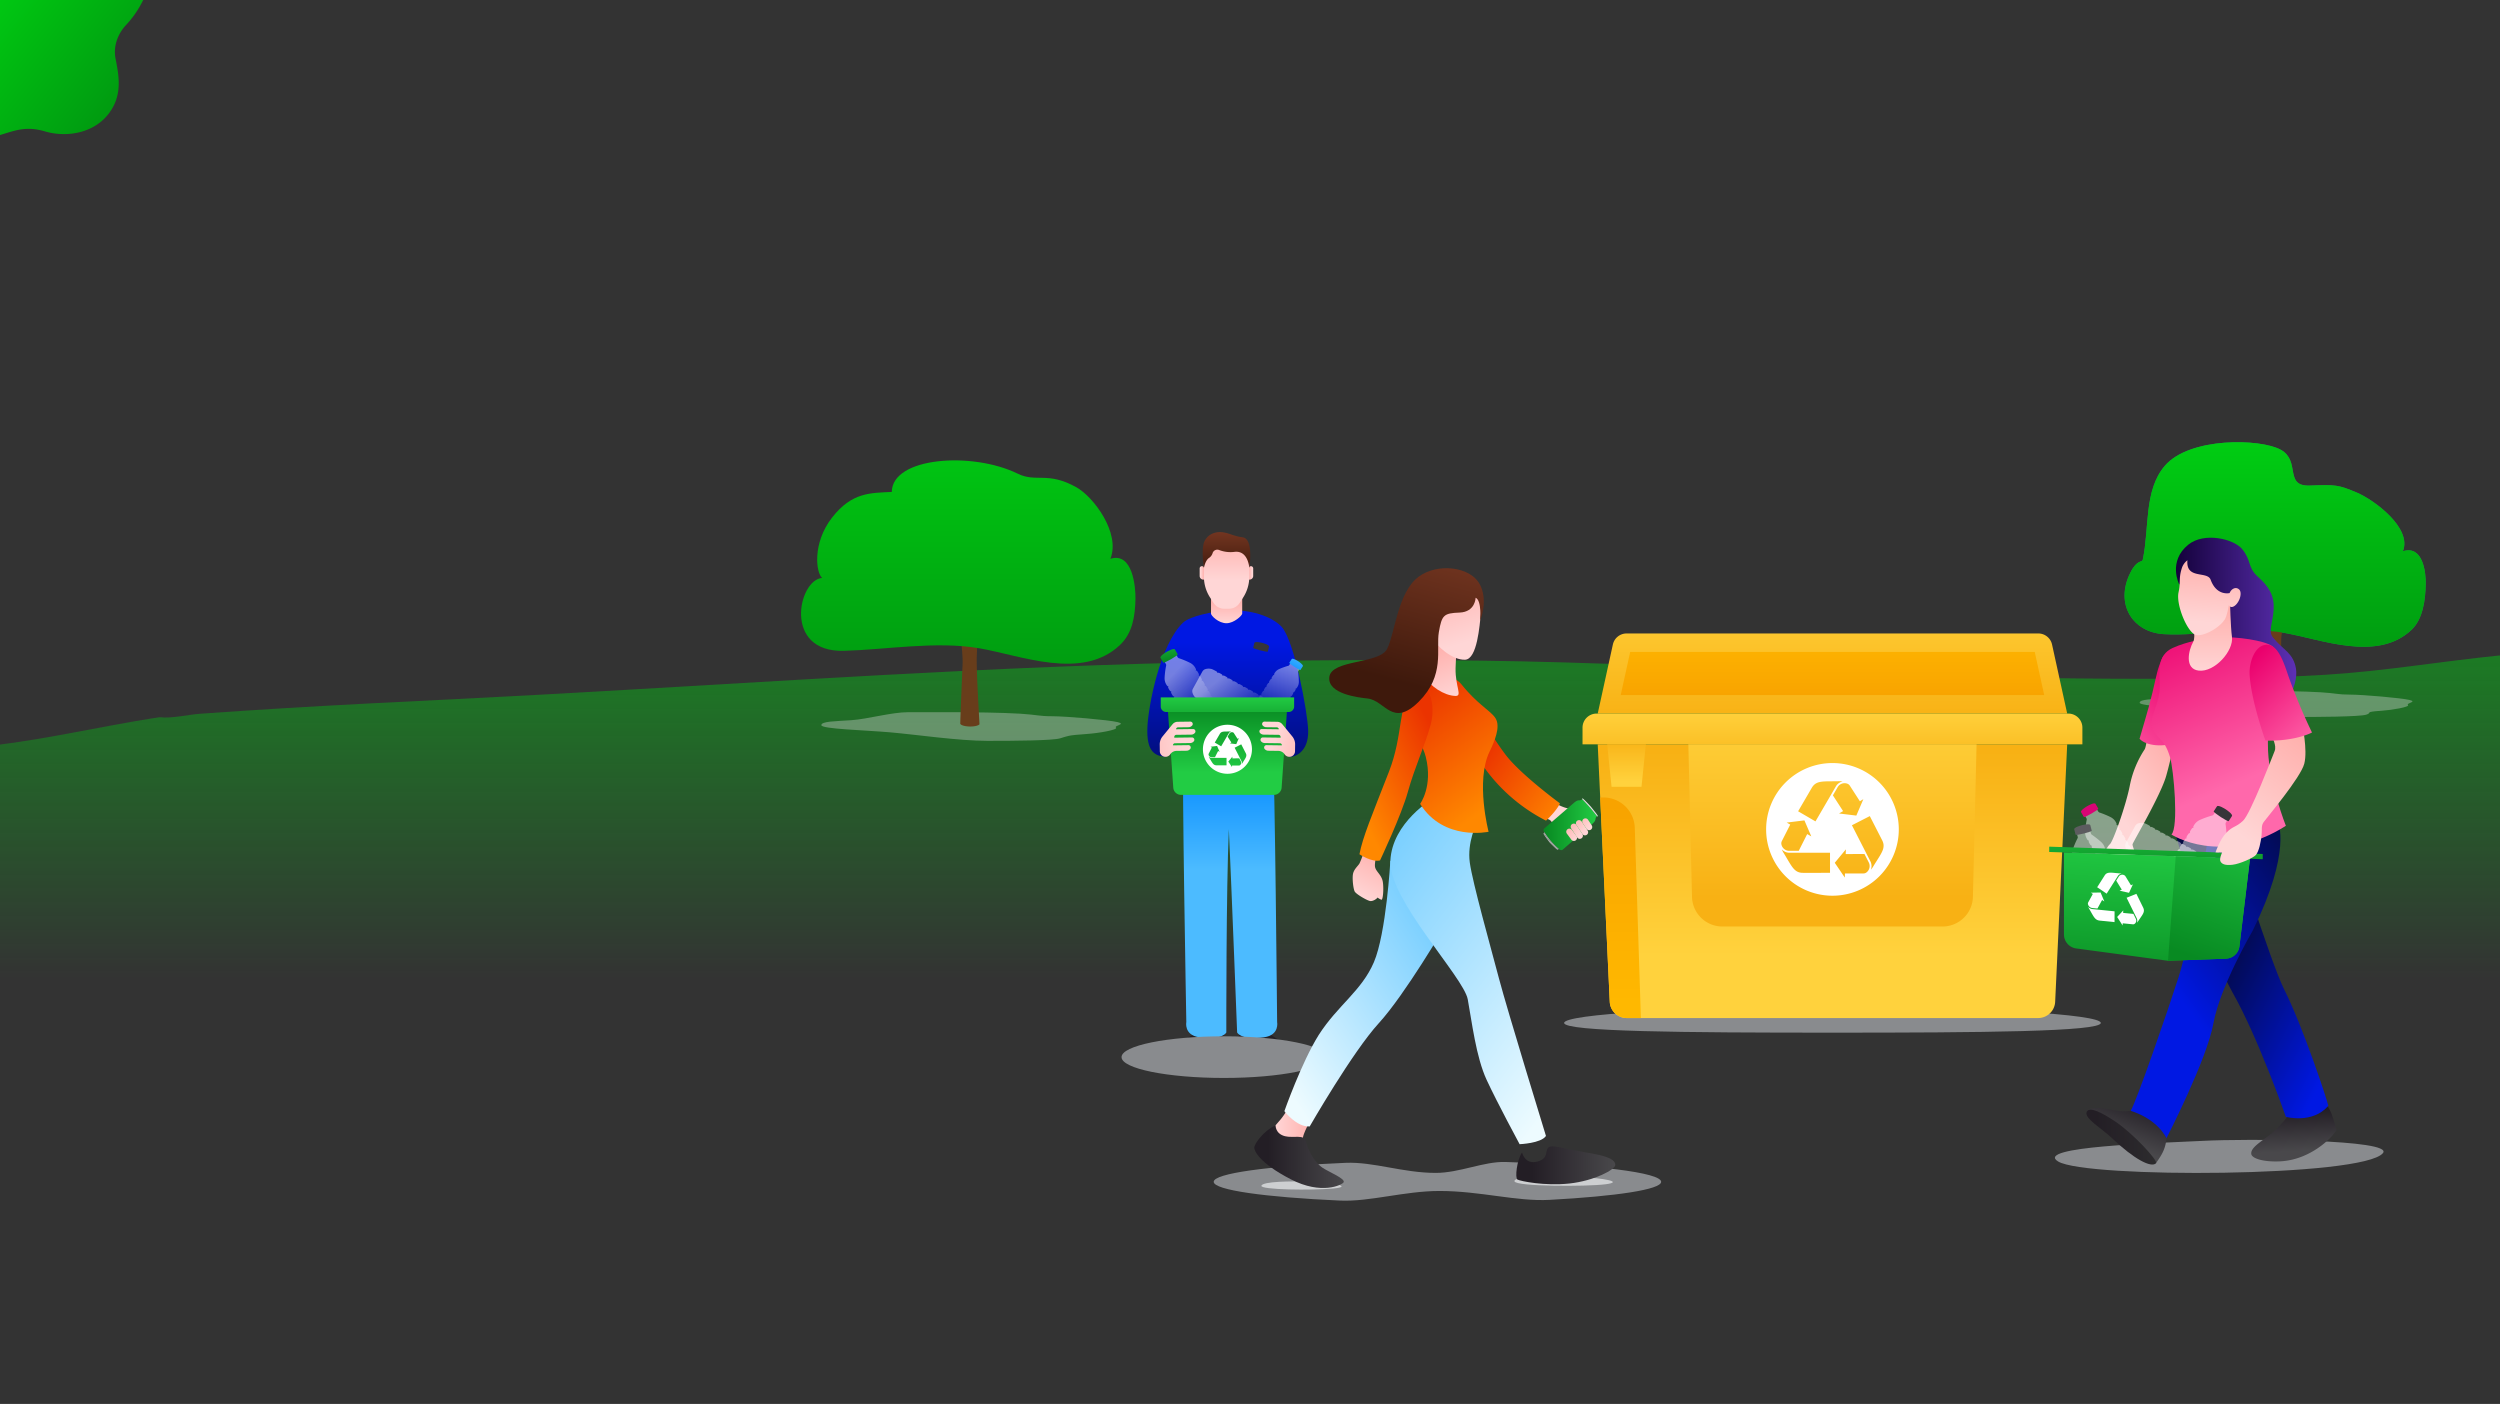 <svg xmlns="http://www.w3.org/2000/svg" xmlns:xlink="http://www.w3.org/1999/xlink" width="1366" height="767.108" viewBox="0 0 1366 767.108">
  <rect x="0" y="0" width="1366" height="767.108" fill="#333333" stroke="none"/>
  <defs>
    <linearGradient id="linear-gradient" x1="0.5" y1="-0.524" x2="0.5" y2="0.431" gradientUnits="objectBoundingBox">
      <stop offset="0.009" stop-color="#00cf12"/>
      <stop offset="1" stop-color="#00cf12" stop-opacity="0"/>
    </linearGradient>
    <linearGradient id="linear-gradient-2" x1="0.5" y1="-0.018" x2="0.5" y2="1.249" gradientUnits="objectBoundingBox">
      <stop offset="0" stop-color="#00cf12"/>
      <stop offset="0.959" stop-color="#008f10"/>
    </linearGradient>
    <linearGradient id="linear-gradient-3" x1="0.5" y1="-0.228" x2="0.5" y2="1.337" xlink:href="#linear-gradient-2"/>
    <linearGradient id="linear-gradient-4" x1="0.5" y1="0.095" x2="0.5" y2="0.404" gradientUnits="objectBoundingBox">
      <stop offset="0.043" stop-color="#1294ff"/>
      <stop offset="1" stop-color="#4cbbff"/>
    </linearGradient>
    <linearGradient id="linear-gradient-5" x1="0.5" y1="1.307" x2="0.5" y2="0.195" gradientUnits="objectBoundingBox">
      <stop offset="0.041" stop-color="#030942"/>
      <stop offset="1" stop-color="#0018e3"/>
    </linearGradient>
    <linearGradient id="linear-gradient-6" y1="0.5" x2="1" y2="0.5" gradientUnits="objectBoundingBox">
      <stop offset="0" stop-color="#ffaca8"/>
      <stop offset="0.783" stop-color="#ffd6d6"/>
    </linearGradient>
    <linearGradient id="linear-gradient-7" x1="0.5" y1="1.259" x2="0.5" y2="0.198" gradientUnits="objectBoundingBox">
      <stop offset="0.217" stop-color="#ffd6d6"/>
      <stop offset="1" stop-color="#ffaca8"/>
    </linearGradient>
    <linearGradient id="linear-gradient-8" x1="0" y1="0.5" x2="1" y2="0.5" xlink:href="#linear-gradient-7"/>
    <linearGradient id="linear-gradient-9" x1="0.5" y1="0.78" x2="0.5" y2="-0.171" xlink:href="#linear-gradient-7"/>
    <linearGradient id="linear-gradient-10" x1="0.5" y1="-0.202" x2="0.5" y2="1.123" gradientUnits="objectBoundingBox">
      <stop offset="0.071" stop-color="#7a3923"/>
      <stop offset="1" stop-color="#3e190c"/>
    </linearGradient>
    <linearGradient id="linear-gradient-11" x1="0.653" y1="-0.019" x2="0.355" y2="0.996" gradientUnits="objectBoundingBox">
      <stop offset="0.019" stop-color="#fff"/>
      <stop offset="0.779" stop-color="#fff" stop-opacity="0"/>
    </linearGradient>
    <linearGradient id="linear-gradient-12" x1="0.206" y1="1.05" x2="0.92" y2="-0.273" xlink:href="#linear-gradient-4"/>
    <linearGradient id="linear-gradient-13" x1="0.215" y1="0.159" x2="0.775" y2="0.907" gradientUnits="objectBoundingBox">
      <stop offset="0.019" stop-color="#fff"/>
      <stop offset="0.694" stop-color="#fff" stop-opacity="0"/>
    </linearGradient>
    <linearGradient id="linear-gradient-14" x1="0.592" y1="0.842" x2="0.092" y2="-0.98" gradientUnits="objectBoundingBox">
      <stop offset="0.041" stop-color="#088a22"/>
      <stop offset="1" stop-color="#2c4"/>
    </linearGradient>
    <linearGradient id="linear-gradient-15" x1="0.194" y1="0.28" x2="0.912" y2="0.886" xlink:href="#linear-gradient-11"/>
    <linearGradient id="linear-gradient-16" x1="-7.517" y1="-15.787" x2="-6.851" y2="-14.773" gradientUnits="objectBoundingBox">
      <stop offset="0.019" stop-color="#fff"/>
      <stop offset="0.652" stop-color="#fff" stop-opacity="0"/>
    </linearGradient>
    <linearGradient id="linear-gradient-17" x1="0.5" y1="-0.12" x2="0.5" y2="0.728" xlink:href="#linear-gradient-14"/>
    <linearGradient id="linear-gradient-18" x1="0.5" y1="2.65" x2="0.5" y2="-0.077" xlink:href="#linear-gradient-14"/>
    <linearGradient id="linear-gradient-19" x1="1.109" y1="0.425" x2="-1.204" y2="0.655" xlink:href="#linear-gradient-7"/>
    <linearGradient id="linear-gradient-20" x1="0.133" y1="0.335" x2="1.66" y2="0.841" xlink:href="#linear-gradient-7"/>
    <linearGradient id="linear-gradient-21" x1="0.5" y1="1.144" x2="0.5" y2="-0.609" gradientUnits="objectBoundingBox">
      <stop offset="0.043" stop-color="#f8b114"/>
      <stop offset="1" stop-color="#ffd23d"/>
    </linearGradient>
    <linearGradient id="linear-gradient-22" x1="0.5" y1="1.144" x2="0.5" y2="-0.609" gradientUnits="objectBoundingBox">
      <stop offset="0.043" stop-color="#f8a300"/>
      <stop offset="1" stop-color="#ffb800"/>
    </linearGradient>
    <linearGradient id="linear-gradient-23" x1="0.5" y1="-0.008" x2="0.5" y2="0.772" xlink:href="#linear-gradient-21"/>
    <linearGradient id="linear-gradient-24" y1="-0.009" y2="0.931" xlink:href="#linear-gradient-22"/>
    <linearGradient id="linear-gradient-26" x1="0.5" y1="2.138" x2="0.5" y2="-0.172" xlink:href="#linear-gradient-21"/>
    <linearGradient id="linear-gradient-27" x1="0.5" y1="-0.209" x2="0.5" y2="0.888" gradientUnits="objectBoundingBox">
      <stop offset="0" stop-color="#ffd23d"/>
      <stop offset="0.957" stop-color="#f8b114"/>
    </linearGradient>
    <linearGradient id="linear-gradient-28" x1="0.5" y1="-0.209" x2="0.5" y2="0.888" xlink:href="#linear-gradient-21"/>
    <linearGradient id="linear-gradient-30" x1="0" y1="0.5" x2="1" y2="0.5" xlink:href="#linear-gradient-7"/>
    <linearGradient id="linear-gradient-31" y1="0.5" x2="1" y2="0.5" gradientUnits="objectBoundingBox">
      <stop offset="0.152" stop-color="#231e25"/>
      <stop offset="1" stop-color="#49484b"/>
    </linearGradient>
    <linearGradient id="linear-gradient-32" x1="1.009" y1="-0.076" x2="0.097" y2="0.934" gradientUnits="objectBoundingBox">
      <stop offset="0.043" stop-color="#5cc4ff"/>
      <stop offset="0.483" stop-color="#9fddff"/>
      <stop offset="1" stop-color="#edfbff"/>
    </linearGradient>
    <linearGradient id="linear-gradient-33" x1="0.315" y1="0.291" x2="0.802" y2="0.7" xlink:href="#linear-gradient-7"/>
    <linearGradient id="linear-gradient-34" x1="0.425" y1="0.448" x2="1.06" y2="0.966" gradientUnits="objectBoundingBox">
      <stop offset="0.041" stop-color="#eb3300"/>
      <stop offset="1" stop-color="#f80"/>
    </linearGradient>
    <linearGradient id="linear-gradient-35" x1="0" y1="0.5" x2="1" y2="0.5" xlink:href="#linear-gradient-14"/>
    <linearGradient id="linear-gradient-36" x1="1.118" y1="1.032" x2="-0.674" y2="-0.51" xlink:href="#linear-gradient-7"/>
    <linearGradient id="linear-gradient-37" x1="1.293" y1="1.207" x2="-0.364" y2="-0.27" xlink:href="#linear-gradient-7"/>
    <linearGradient id="linear-gradient-38" x1="1.07" y1="0.967" x2="-0.388" y2="-0.228" xlink:href="#linear-gradient-7"/>
    <linearGradient id="linear-gradient-39" x1="1.137" y1="1.022" x2="-0.321" y2="-0.173" xlink:href="#linear-gradient-7"/>
    <linearGradient id="linear-gradient-42" x1="0.004" y1="-0.326" x2="0.806" y2="1.026" gradientUnits="objectBoundingBox">
      <stop offset="0.043" stop-color="#5cc4ff"/>
      <stop offset="1" stop-color="#edfbff"/>
    </linearGradient>
    <linearGradient id="linear-gradient-43" x1="0.35" y1="0.011" x2="0.713" y2="0.872" xlink:href="#linear-gradient-34"/>
    <linearGradient id="linear-gradient-44" x1="0.317" y1="1.289" x2="0.74" y2="-0.096" xlink:href="#linear-gradient-7"/>
    <linearGradient id="linear-gradient-45" x1="0.82" y1="0.138" x2="0.21" y2="0.903" xlink:href="#linear-gradient-34"/>
    <linearGradient id="linear-gradient-46" x1="0.742" y1="1.367" x2="0.397" y2="0.023" xlink:href="#linear-gradient-7"/>
    <linearGradient id="linear-gradient-47" x1="0.629" y1="1.085" x2="0.397" y2="-0.11" xlink:href="#linear-gradient-7"/>
    <linearGradient id="linear-gradient-48" x1="0.746" y1="-0.317" x2="0.404" y2="0.842" xlink:href="#linear-gradient-10"/>
    <linearGradient id="linear-gradient-49" x1="0.448" y1="-0.031" x2="0.513" y2="0.809" xlink:href="#linear-gradient-31"/>
    <linearGradient id="linear-gradient-50" x1="0.781" y1="-0.141" x2="0.378" y2="0.626" xlink:href="#linear-gradient-31"/>
    <linearGradient id="linear-gradient-51" y1="0.5" x2="1" y2="0.5" gradientUnits="objectBoundingBox">
      <stop offset="0.152" stop-color="#231e25"/>
      <stop offset="1" stop-color="#2d2c2e"/>
    </linearGradient>
    <linearGradient id="linear-gradient-52" x1="0.337" y1="0.307" x2="0.935" y2="0.878" xlink:href="#linear-gradient-5"/>
    <linearGradient id="linear-gradient-53" x1="0.914" y1="-0.142" x2="0.385" y2="0.614" xlink:href="#linear-gradient-5"/>
    <linearGradient id="linear-gradient-54" x1="0.263" y1="0.827" x2="0.837" y2="-0.027" xlink:href="#linear-gradient-7"/>
    <linearGradient id="linear-gradient-55" x1="0.711" y1="0.088" x2="0.207" y2="1.523" gradientUnits="objectBoundingBox">
      <stop offset="0.041" stop-color="#eb006d"/>
      <stop offset="1" stop-color="#ff68ab"/>
    </linearGradient>
    <linearGradient id="linear-gradient-56" y1="0.5" x2="1" y2="0.5" gradientUnits="objectBoundingBox">
      <stop offset="0.041" stop-color="#120038"/>
      <stop offset="1" stop-color="#5d30b5"/>
    </linearGradient>
    <linearGradient id="linear-gradient-57" x1="0.355" y1="-0.179" x2="0.568" y2="0.658" xlink:href="#linear-gradient-55"/>
    <linearGradient id="linear-gradient-58" x1="0.5" y1="1.274" x2="0.5" y2="0.014" xlink:href="#linear-gradient-7"/>
    <linearGradient id="linear-gradient-59" x1="0.461" y1="1.093" x2="0.535" y2="-0.108" xlink:href="#linear-gradient-7"/>
    <linearGradient id="linear-gradient-60" x1="0.476" y1="2.358" x2="0.533" y2="-2.002" xlink:href="#linear-gradient-14"/>
    <linearGradient id="linear-gradient-61" x1="0.345" y1="1.408" x2="0.541" y2="-0.102" xlink:href="#linear-gradient-14"/>
    <linearGradient id="linear-gradient-62" x1="0.311" y1="1.036" x2="0.756" y2="-0.529" xlink:href="#linear-gradient-14"/>
    <linearGradient id="linear-gradient-63" x1="0.25" y1="1.09" x2="0.838" y2="-0.102" xlink:href="#linear-gradient-7"/>
    <linearGradient id="linear-gradient-64" x1="0.076" y1="0.071" x2="0.793" y2="1.224" xlink:href="#linear-gradient-55"/>
    <linearGradient id="linear-gradient-65" x1="-0.218" y1="-0.056" x2="1.121" y2="0.981" xlink:href="#linear-gradient-2"/>
  </defs>
  <g id="login-2" transform="translate(0 0.054)">
    <g id="Group_692" data-name="Group 692">
      <path id="Path_2743" data-name="Path 2743" d="M1270.388,368.661c-30.45,1.847-60.993,2.14-91.508,2.192-61.332.1-122.591-1.45-183.861-3.681-62.244-2.266-124.377-5.469-186.689-6.254-62.109-.784-124.237-.075-186.312,1.775-124.68,3.716-248.939,13.148-373.459,19.266-31.027,1.525-62.053,3.069-93.054,4.934q-23.2,1.395-46.375,3.065c-6.281.458-15.482,2.682-21.856,1.877-1.6.232-3.2.466-4.8.722C55.241,396.933,27.691,403.238,0,406.778V767.054H1366V358.063C1334.068,361.251,1302.567,366.709,1270.388,368.661Z" fill="url(#linear-gradient)"/>
      <g id="Group_632" data-name="Group 632">
        <path id="Path_2744" data-name="Path 2744" d="M1237.348,377.469h-25.042c-8.226,0-20.5,2.125-17.411,2.742s-2.742.685-10.831,1.234-14.944.548-14.944,2.467,21.34,2.468,34.114,3.565,34.161,4.25,48.557,4.25,37.158-.151,41-1.248-1.649-1.494,8.5-2.179c5.745-.389,15.538-2.057,14.441-3.154s5.3-1.645.823-2.742-25.775-2.925-32.538-2.925-7.312-.731-16.087-1.279S1242.51,377.469,1237.348,377.469Z" fill="#cdcfd1" opacity="0.4" style="mix-blend-mode: multiply;isolation: isolate"/>
        <path id="Path_2745" data-name="Path 2745" d="M1246.166,245.675c-11.125-6.123-49.7-7-63.265,8.746-11.583,13.446-8.37,33.964-12.1,51.374-.354,1.653-3.06-.432-6.85,7.227-8.514,17.2,1.5,32.5,18.471,33.424,20.646,1.122,43.855-4.478,65.252-.786,20.983,3.62,51.162,16.132,69.949-1.553,6.251-5.884,7.64-16.262,7.79-25.289.095-5.668-1.372-21.169-12.476-17.685,5.15-12.815-15.994-28.136-25-31.96-10.329-4.386-11.686-4.436-25.909-3.909S1257.292,251.8,1246.166,245.675Z" fill="#1e904c"/>
        <path id="Path_2746" data-name="Path 2746" d="M1246.5,348.634a22.441,22.441,0,0,1,.752-4.652,1.7,1.7,0,0,0-.96-2.027,9.9,9.9,0,0,0-6.515-.47,2.271,2.271,0,0,0-1.417,2.776l.072.26a31.57,31.57,0,0,1,.989,8.408c-.236,5.312-1.264,30.258-1.169,30.341,1.087,1.636,7.982,1.811,9.55.243C1247.893,383.424,1246.064,356.015,1246.5,348.634Z" fill="#683d1b"/>
        <path id="Path_2747" data-name="Path 2747" d="M1246.166,245.675c-11.125-6.123-49.7-7-63.265,8.746-11.583,13.446-8.37,33.964-12.1,51.374-.354,1.653-3.06-.432-6.85,7.227-8.514,17.2,1.5,32.5,18.471,33.424,20.646,1.122,43.855-4.478,65.252-.786,20.983,3.62,51.162,16.132,69.949-1.553,6.251-5.884,7.64-16.262,7.79-25.289.095-5.668-1.372-21.169-12.476-17.685,5.15-12.815-15.994-28.136-25-31.96-10.329-4.386-11.686-4.436-25.909-3.909S1257.292,251.8,1246.166,245.675Z" fill="url(#linear-gradient-2)"/>
      </g>
      <g id="Group_633" data-name="Group 633">
        <path id="Path_2748" data-name="Path 2748" d="M523.706,389.089h-27.5c-9.033,0-22.132,3.764-31.014,4.366s-16.411.6-16.411,2.71,23.435,2.71,37.462,3.914,37.514,4.668,53.322,4.668,35.438-.167,39.654-1.371,3.555-1.64,14.7-2.393c6.309-.426,17.063-2.258,15.858-3.463s5.822-1.807.9-3.011-28.3-3.212-35.732-3.212-8.029-.8-17.665-1.4S529.375,389.089,523.706,389.089Z" fill="#cdcfd1" opacity="0.4" style="mix-blend-mode: multiply;isolation: isolate"/>
        <path id="Path_2749" data-name="Path 2749" d="M533.758,357.424c.113-1.906.291-12.009.7-13.48a1.871,1.871,0,0,0-1.054-2.226,10.877,10.877,0,0,0-7.155-.517,2.5,2.5,0,0,0-1.556,3.049c.027.1,1.438,14.6,1.292,17.891-.261,5.833-1.39,33.227-1.285,33.318,1.194,1.8,8.765,1.989,10.487.267C535.286,395.628,533.278,365.53,533.758,357.424Z" fill="#683d1b"/>
        <path id="Path_2750" data-name="Path 2750" d="M487.272,268.743c-11.531.589-21.771.046-32.656,14.044s-8.741,30.27-5.382,32.938c-13.068.991-21.579,40.691,11.814,39.834,22.7-.583,50.5-5.455,74-1.4,23.042,3.976,56.183,17.716,76.814-1.7,6.864-6.461,8.394-15.579,8.559-25.492.1-6.224-1.512-25.525-13.705-21.7,5.655-14.072-9.228-33.885-18.616-39.1-15.785-8.776-21.872-2.426-31.991-7.389C531.205,246.555,487.468,249.647,487.272,268.743Z" fill="url(#linear-gradient-3)"/>
      </g>
      <g id="Group_654" data-name="Group 654">
        <g id="Group_637" data-name="Group 637">
          <g id="Group_636" data-name="Group 636">
            <g id="Group_634" data-name="Group 634">
              <path id="Path_2751" data-name="Path 2751" d="M636.394,579.809c-3.012-3.158,18.163-16.884,19.8-16.884l11.693.73c1.3.768,2.1,5.564,1.706,11.5C669.021,579.12,641.675,585.343,636.394,579.809Z" fill="#242025"/>
            </g>
            <g id="Group_635" data-name="Group 635">
              <path id="Path_2752" data-name="Path 2752" d="M709.62,579.809c3.013-3.158-18.162-16.884-19.8-16.884l-11.693.73c-1.3.768-2.1,5.564-1.706,11.5C676.994,579.12,704.339,585.343,709.62,579.809Z" fill="#242025"/>
            </g>
          </g>
          <path id="Path_2753" data-name="Path 2753" d="M695.509,411.732H646.585l.019.313c-.94,6.7,1.6,146.284,1.6,146.284s-1.458,7.158,7.057,8.38c12.771,1.832,14.8-2.63,14.8-2.63s-.112-78.5,1.386-111.07c1.5,32.568,4.521,111.07,4.521,111.07s2.025,4.462,14.8,2.63c8.514-1.222,7.057-8.38,7.057-8.38S696.564,419.659,695.509,411.732Z" fill="url(#linear-gradient-4)"/>
        </g>
        <g id="Group_653" data-name="Group 653">
          <path id="Path_2754" data-name="Path 2754" d="M700.354,342.514c-3.663-4.131-14.288-9.962-30.134-8.936-7.148.463-19.915,2.881-23.813,6.593-12.556,11.957-19.05,45.519-19.482,57.5-.44,12.419,3.634,15.1,9.194,15.722,2.782.309,3.535-7.613,4.626-12.285l6.077-19.625s-1.6,37.6-1.477,40.915c.061,1.675,12.85,3.99,25.817,3.873,12.707-.115,25.6-2.63,25.517-4.219-.169-3.212-1.454-30.49-1.314-39.78,3.529,8.558,5.52,30.873,9.124,31.2,2.762.251,10.677-2.367,10.293-14.533C714.477,389.283,707.4,350.454,700.354,342.514Z" fill="url(#linear-gradient-5)"/>
          <g id="Group_639" data-name="Group 639">
            <g id="Group_638" data-name="Group 638">
              <path id="Path_2755" data-name="Path 2755" d="M682.726,316.65h-.48v-6.1A1.252,1.252,0,0,1,683.5,309.3h0a1.252,1.252,0,0,1,1.252,1.251v4.074A2.024,2.024,0,0,1,682.726,316.65Z" fill="url(#linear-gradient-6)"/>
              <path id="Path_2756" data-name="Path 2756" d="M678.74,322.617H661.7v12.631c0,1.086,4.1,5.275,8.52,5.232,4.086-.04,8.52-4.229,8.52-5.232Z" fill="url(#linear-gradient-7)"/>
              <path id="Path_2757" data-name="Path 2757" d="M657.513,316.65h.479v-6.1a1.251,1.251,0,0,0-1.251-1.251h0a1.251,1.251,0,0,0-1.252,1.251v4.074A2.024,2.024,0,0,0,657.513,316.65Z" fill="url(#linear-gradient-8)"/>
              <path id="Path_2758" data-name="Path 2758" d="M671.505,296.412h-8.169a5.52,5.52,0,0,0-5.521,5.52v13.093a21,21,0,0,0,3.352,11.382l1.915,2.97a6.929,6.929,0,0,0,5.825,3.175h2.626a6.929,6.929,0,0,0,5.825-3.175l1.915-2.97a21,21,0,0,0,3.352-11.382V302.542a6.13,6.13,0,0,0-6.13-6.13Z" fill="url(#linear-gradient-9)"/>
              <path id="Path_2759" data-name="Path 2759" d="M657.642,297.065c-1.178,4.589.173,13.232.173,13.232s.663-4.057,2.811-5.512a4.82,4.82,0,0,0,1.922-2.556,2.7,2.7,0,0,1,3.619-1.748,17.167,17.167,0,0,0,8.539.98c7.368-.742,7.919,8.836,7.919,8.836s2.576-15.943-3.636-16.768c-4.722-.628-6.564-1.958-10.151-2.635C663.27,289.843,658.749,292.755,657.642,297.065Z" fill="url(#linear-gradient-10)"/>
            </g>
          </g>
          <g id="Group_651" data-name="Group 651">
            <g id="Group_648" data-name="Group 648">
              <g id="Group_641" data-name="Group 641">
                <path id="Path_2760" data-name="Path 2760" d="M706.407,379.213a.76.76,0,0,0,.012-.874l.01.007c.565.218,1.049-.791,1.364-1.278a.759.759,0,0,0,.012-.874s.414.2.76-.369a5.4,5.4,0,0,0,1.125-3.241,38.2,38.2,0,0,0-.425-5.417,1.139,1.139,0,0,1,.153-.573l.952-1.473-4.993-3.226-.925,1.432a.888.888,0,0,1-.488.4,37.022,37.022,0,0,0-5.131,1.838,5.4,5.4,0,0,0-2.493,2.356c-.377.55-.024.844-.024.844a.759.759,0,0,0-.791.37c-.315.488-1.036,1.344-.606,1.77l.011.006a.761.761,0,0,0-.792.37c-.315.487-1.036,1.344-.6,1.769l.01.007a.761.761,0,0,0-.792.37c-.314.487-1.035,1.344-.6,1.769l.01.007a.757.757,0,0,0-.791.37c-.315.487-1.036,1.344-.6,1.769l.01.006a.761.761,0,0,0-.792.37c-.315.488-1.036,1.344-.605,1.769l.01.007a.759.759,0,0,0-.791.37c-.315.487-1.036,1.344-.606,1.769l.011.007a.761.761,0,0,0-.792.37c-.315.487-1.036,1.344-.605,1.769l.01.006a.76.76,0,0,0-.792.371c-.314.487-1.035,1.343-.6,1.769l.011.006a.761.761,0,0,0-.792.37c-.315.487-1.036,1.344-.6,1.769l.01.007a.761.761,0,0,0-.792.37,16.112,16.112,0,0,0-1.08,1.8,4.775,4.775,0,0,0-.269,2.787,2.323,2.323,0,0,0,1.022,1.543l7.142,4.615a2.323,2.323,0,0,0,1.827.3,4.776,4.776,0,0,0,2.43-1.39,16.194,16.194,0,0,0,1.2-1.725.76.76,0,0,0,.012-.874l.01.007c.565.218,1.05-.791,1.365-1.279a.76.76,0,0,0,.012-.873l.01.006c.564.218,1.049-.791,1.364-1.278a.76.76,0,0,0,.012-.874l.011.007c.564.217,1.049-.792,1.364-1.279a.76.76,0,0,0,.012-.874l.01.007c.565.218,1.05-.792,1.364-1.279a.76.76,0,0,0,.012-.874l.011.007c.564.218,1.049-.791,1.364-1.279a.758.758,0,0,0,.012-.873l.01.006c.565.218,1.05-.791,1.364-1.278a.761.761,0,0,0,.013-.874l.01.007c.564.218,1.049-.792,1.364-1.279a.76.76,0,0,0,.012-.874l.011.007C705.607,380.71,706.092,379.7,706.407,379.213Z" opacity="0.45" fill="url(#linear-gradient-11)"/>
                <g id="Group_640" data-name="Group 640">
                  <path id="Path_2761" data-name="Path 2761" d="M710.549,366.035c.276-.38.852-1.272,1.327-2.052s-2.442-2.68-2.442-2.68l-.211-.136s-2.93-1.879-3.446-1.126-1.093,1.646-1.326,2.053c-.1.177,1.434,1.345,2.909,2.3C708.773,365.312,710.391,366.253,710.549,366.035Z" fill="url(#linear-gradient-12)"/>
                </g>
              </g>
              <g id="Group_643" data-name="Group 643">
                <path id="Path_2762" data-name="Path 2762" d="M655.875,369.593a.953.953,0,0,0-.969-.51l.013-.008c.564-.506-.288-1.621-.654-2.249a.953.953,0,0,0-.969-.51s.46-.348.02-1.058a6.766,6.766,0,0,0-2.982-3.1,47.965,47.965,0,0,0-6.291-2.6,1.426,1.426,0,0,1-.554-.5l-1.105-1.9-6.437,3.745,1.074,1.847a1.115,1.115,0,0,1,.174.774,46.524,46.524,0,0,0-.861,6.774,6.764,6.764,0,0,0,1.217,4.123c.4.733.93.506.93.506a.952.952,0,0,0-.037,1.094c.366.628.914,1.92,1.633,1.68l.013-.007a.952.952,0,0,0-.036,1.094c.366.628.913,1.92,1.632,1.68l.014-.007a.95.95,0,0,0-.036,1.094c.365.628.913,1.92,1.632,1.68l.013-.007a.952.952,0,0,0-.036,1.094c.366.628.913,1.92,1.633,1.68l.013-.007a.951.951,0,0,0-.036,1.094c.365.628.913,1.92,1.632,1.68l.014-.007a.952.952,0,0,0-.037,1.094c.366.628.913,1.92,1.633,1.68l.013-.008a.954.954,0,0,0-.036,1.1c.366.628.913,1.92,1.632,1.68l.014-.008a.952.952,0,0,0-.036,1.1c.365.628.913,1.92,1.632,1.68l.013-.008a.954.954,0,0,0-.036,1.1c.366.628.913,1.92,1.633,1.68l.013-.008a.952.952,0,0,0-.036,1.1,20.2,20.2,0,0,0,1.4,2.229,5.986,5.986,0,0,0,2.96,1.882,2.908,2.908,0,0,0,2.3-.265l9.21-5.358a2.911,2.911,0,0,0,1.37-1.871,5.984,5.984,0,0,0-.173-3.5,20.422,20.422,0,0,0-1.247-2.316.953.953,0,0,0-.97-.51l.014-.008c.564-.507-.288-1.621-.654-2.249a.951.951,0,0,0-.969-.51l.013-.008c.564-.507-.288-1.621-.653-2.249a.953.953,0,0,0-.97-.51l.014-.008c.563-.507-.289-1.621-.654-2.249a.951.951,0,0,0-.969-.51l.013-.008c.564-.507-.288-1.621-.654-2.249a.951.951,0,0,0-.969-.51l.013-.008c.564-.507-.288-1.621-.653-2.249a.952.952,0,0,0-.97-.51l.014-.008c.564-.506-.288-1.621-.654-2.249a.951.951,0,0,0-.969-.51l.013-.008c.564-.506-.288-1.621-.653-2.249a.952.952,0,0,0-.97-.51l.014-.008C657.093,371.336,656.24,370.221,655.875,369.593Z" opacity="0.45" fill="url(#linear-gradient-13)"/>
                <g id="Group_642" data-name="Group 642">
                  <path id="Path_2763" data-name="Path 2763" d="M643.507,357.484c-.269-.524-.938-1.673-1.54-2.647s-4.379,1.207-4.379,1.207l-.272.158s-3.762,2.206-3.213,3.21,1.217,2.155,1.539,2.647c.14.214,2.316-.839,4.223-1.943C641.69,359.058,643.661,357.785,643.507,357.484Z" fill="url(#linear-gradient-14)"/>
                </g>
              </g>
              <g id="Group_645" data-name="Group 645">
                <path id="Path_2764" data-name="Path 2764" d="M678.252,395.164a.953.953,0,0,0,1.094-.063l-.008.014c-.222.725,1.082,1.242,1.719,1.592a.952.952,0,0,0,1.093-.062s-.215.535.528.917a6.762,6.762,0,0,0,4.15,1.119,47.78,47.78,0,0,0,6.733-1.01,1.435,1.435,0,0,1,.73.141l1.925,1.059,3.59-6.525-1.871-1.03a1.117,1.117,0,0,1-.548-.574,46.582,46.582,0,0,0-2.75-6.251,6.761,6.761,0,0,0-3.166-2.907c-.72-.423-1.057.045-1.057.045a.952.952,0,0,0-.533-.957c-.637-.351-1.771-1.176-2.264-.6l-.008.013a.953.953,0,0,0-.532-.957c-.637-.35-1.771-1.175-2.265-.6l-.007.014a.952.952,0,0,0-.533-.957c-.636-.35-1.771-1.176-2.264-.6L682,377a.951.951,0,0,0-.532-.957c-.637-.351-1.771-1.176-2.265-.6l-.007.013a.953.953,0,0,0-.533-.957c-.636-.35-1.771-1.175-2.264-.6l-.008.014a.951.951,0,0,0-.532-.957c-.637-.35-1.771-1.176-2.265-.6l-.007.014a.952.952,0,0,0-.533-.957c-.636-.351-1.771-1.176-2.264-.6l-.008.013a.951.951,0,0,0-.532-.957c-.637-.35-1.771-1.175-2.264-.6l-.008.014a.953.953,0,0,0-.532-.957c-.637-.35-1.772-1.176-2.265-.6l-.007.014a.952.952,0,0,0-.533-.957,20.08,20.08,0,0,0-2.345-1.192,5.991,5.991,0,0,0-3.507-.09,2.908,2.908,0,0,0-1.838,1.414l-5.138,9.335a2.91,2.91,0,0,0-.21,2.31,5.98,5.98,0,0,0,1.952,2.914,20.193,20.193,0,0,0,2.262,1.344.952.952,0,0,0,1.093-.062l-.007.013c-.223.725,1.081,1.242,1.718,1.592a.95.95,0,0,0,1.093-.062l-.007.013c-.222.725,1.082,1.242,1.718,1.592a.952.952,0,0,0,1.094-.062l-.007.014c-.223.725,1.081,1.242,1.718,1.592a.952.952,0,0,0,1.093-.062l-.007.013c-.223.725,1.082,1.242,1.718,1.592a.952.952,0,0,0,1.094-.062l-.008.013c-.222.725,1.082,1.242,1.719,1.593a.952.952,0,0,0,1.093-.063l-.007.014c-.223.725,1.082,1.242,1.718,1.592a.954.954,0,0,0,1.094-.062l-.008.013c-.222.725,1.082,1.242,1.719,1.592a.95.95,0,0,0,1.093-.062l-.007.014C676.311,394.3,677.616,394.813,678.252,395.164Z" opacity="0.45" fill="url(#linear-gradient-15)"/>
                <g id="Group_644" data-name="Group 644">
                  <path id="Path_2765" data-name="Path 2765" d="M695.09,399.176c.5.311,1.665.952,2.682,1.477s3.133-3.289,3.133-3.289l.152-.276s2.089-3.828,1.1-4.407-2.153-1.219-2.683-1.476c-.23-.111-1.553,1.911-2.62,3.84C695.836,396.892,694.8,399,695.09,399.176Z" fill="#d90575"/>
                </g>
              </g>
              <g id="Group_647" data-name="Group 647">
                <path id="Path_2766" data-name="Path 2766" d="M693.071,371.65a.865.865,0,0,0-.306-.946l.014,0c.687.029.842-1.234,1-1.874a.865.865,0,0,0-.3-.946s.519.066.684-.674a6.134,6.134,0,0,0,.03-3.9,43.314,43.314,0,0,0-2.431-5.68,1.3,1.3,0,0,1-.045-.673l.489-1.933-6.553-1.656-.475,1.88a1.015,1.015,0,0,1-.378.613,42.049,42.049,0,0,0-4.858,3.849,6.135,6.135,0,0,0-1.826,3.446c-.206.73.282.918.282.918a.865.865,0,0,0-.718.688c-.161.639-.626,1.825-.007,2.125l.014,0a.864.864,0,0,0-.718.687c-.162.64-.626,1.825-.008,2.126l.014,0a.865.865,0,0,0-.718.688c-.161.639-.626,1.825-.007,2.125l.014,0a.864.864,0,0,0-.718.687c-.162.64-.626,1.825-.008,2.126l.014,0a.865.865,0,0,0-.718.688c-.162.639-.626,1.824-.007,2.126l.013,0a.863.863,0,0,0-.718.687c-.161.64-.625,1.825-.007,2.126l.014,0a.864.864,0,0,0-.718.688c-.162.639-.626,1.825-.007,2.126l.013,0a.865.865,0,0,0-.718.687c-.161.64-.625,1.825-.007,2.126l.014,0a.862.862,0,0,0-.718.687c-.162.639-.626,1.825-.007,2.125l.013,0a.865.865,0,0,0-.718.687,18.378,18.378,0,0,0-.508,2.332,5.441,5.441,0,0,0,.726,3.1,2.638,2.638,0,0,0,1.663,1.29l9.375,2.368a2.641,2.641,0,0,0,2.077-.344,5.44,5.44,0,0,0,2.111-2.384,18.4,18.4,0,0,0,.66-2.293.864.864,0,0,0-.3-.946l.014,0c.687.029.841-1.235,1-1.874a.866.866,0,0,0-.306-.946l.014,0c.687.029.842-1.235,1-1.874a.864.864,0,0,0-.305-.946l.014,0c.687.029.841-1.234,1-1.874a.864.864,0,0,0-.306-.946l.014,0c.688.029.842-1.235,1-1.874a.865.865,0,0,0-.306-.946l.014,0c.687.029.841-1.234,1-1.874a.863.863,0,0,0-.3-.946l.013,0c.688.029.842-1.235,1-1.875a.864.864,0,0,0-.306-.945l.014,0c.687.029.842-1.235,1-1.874a.864.864,0,0,0-.3-.946l.013,0C692.755,373.553,692.909,372.289,693.071,371.65Z" opacity="0.45" fill="url(#linear-gradient-16)"/>
                <g id="Group_646" data-name="Group 646">
                  <path id="Path_2767" data-name="Path 2767" d="M692.73,355.945c.158-.51.454-1.68.681-2.694s-3.607-2-3.607-2l-.277-.07s-3.84-.956-4.121.044-.578,2.17-.681,2.694c-.045.227,2.035.926,3.973,1.419C690.553,355.814,692.64,356.238,692.73,355.945Z" fill="#363538"/>
                </g>
              </g>
            </g>
            <g id="Group_650" data-name="Group 650">
              <g id="Group_649" data-name="Group 649">
                <path id="Path_2768" data-name="Path 2768" d="M696.056,434.259H645.3a4.234,4.234,0,0,1-4.224-3.94L638.2,388.98h64.956l-2.875,41.339A4.233,4.233,0,0,1,696.056,434.259Z" fill="url(#linear-gradient-17)"/>
                <path id="Rectangle_122" data-name="Rectangle 122" d="M0,0H72.887a0,0,0,0,1,0,0V5a2.978,2.978,0,0,1-2.978,2.978H2.978A2.978,2.978,0,0,1,0,5V0A0,0,0,0,1,0,0Z" transform="translate(634.232 381.006)" fill="url(#linear-gradient-18)"/>
              </g>
              <path id="Path_2769" data-name="Path 2769" d="M670.676,395.951a13.395,13.395,0,1,0,13.394,13.4A13.395,13.395,0,0,0,670.676,395.951Zm-10.224,15.764,1.7-3.342-.716-.4,3.578-.445,1.39,3.231-.829-.465-1.708,3.382h-1.871a1.616,1.616,0,0,1-1.633-1.346A.972.972,0,0,1,660.452,411.715Zm9.73,6.4H664.76c-1.548.02-2.107-.921-3.229-2.821-.223-.379-.468-.793-.745-1.24a4.156,4.156,0,0,1-.335-.675,2.079,2.079,0,0,0,1.543.68h8.188Zm.344-16.013-.219.377-3.061,5.25-3.5-2.042,2.73-4.685c.762-1.347,1.857-1.356,4.064-1.368.44,0,.92-.005,1.446-.019a4.073,4.073,0,0,1,.752.049,2.078,2.078,0,0,0-1.365.991Zm1.18-1.251a1.617,1.617,0,0,1,1.986-.733.978.978,0,0,1,.484.388l2.032,3.15.708-.416-1.418,3.314-3.492-.426.819-.482-2.061-3.178Zm5.829,17.188a.971.971,0,0,1-.588.2l-3.749.011-.031.82-2.025-2.983,2.243-2.709-.036.95,3.788-.02.852,1.666A1.615,1.615,0,0,1,677.535,418.044Zm2.111-2.4c-.236.372-.493.778-.765,1.228a4.17,4.17,0,0,1-.448.607,2.083,2.083,0,0,0-.1-1.685l-.763-1.491-.2-.388-2.767-5.41,3.61-1.847,2.47,4.827C681.41,412.859,680.826,413.785,679.646,415.649Z" fill="#fff"/>
            </g>
          </g>
          <g id="Group_652" data-name="Group 652">
            <path id="Path_2770" data-name="Path 2770" d="M639.433,412.089l.027-.039a4.194,4.194,0,0,1,3.4-1.82l5.415-.071a2.577,2.577,0,0,0,1.817-.733,1.29,1.29,0,0,0-.738-2.329l-8.464.112.007-.11a1.114,1.114,0,0,1,1.1-1.039l8.255-.11a2.572,2.572,0,0,0,1.819-.732,1.29,1.29,0,0,0-.739-2.328l-9.736.128.035-.518a1.114,1.114,0,0,1,1.1-1.041l8.121-.107a2.565,2.565,0,0,0,1.818-.733,1.29,1.29,0,0,0-.738-2.328l-9.342.124a1.114,1.114,0,0,1,1.1-1.04l5.678-.075a2.575,2.575,0,0,0,1.818-.733,1.29,1.29,0,0,0-.738-2.329l-6.992.093a3.651,3.651,0,0,0-2.776,1.337l-5.451,6.654a6.864,6.864,0,0,0-1.553,4.439l.056,3.689a3.075,3.075,0,0,0,3.114,3.026h0A3.2,3.2,0,0,0,639.433,412.089Z" fill="url(#linear-gradient-19)"/>
            <path id="Path_2771" data-name="Path 2771" d="M701.9,412.089l-.027-.039a4.194,4.194,0,0,0-3.4-1.82l-5.415-.071a2.577,2.577,0,0,1-1.817-.733,1.29,1.29,0,0,1,.738-2.329l8.464.112-.007-.11a1.113,1.113,0,0,0-1.1-1.039l-8.254-.11a2.569,2.569,0,0,1-1.819-.732A1.289,1.289,0,0,1,690,402.89l9.736.128-.034-.518a1.116,1.116,0,0,0-1.1-1.041l-8.121-.107a2.567,2.567,0,0,1-1.818-.733,1.29,1.29,0,0,1,.738-2.328l9.342.124a1.114,1.114,0,0,0-1.1-1.04l-5.677-.075a2.576,2.576,0,0,1-1.819-.733,1.29,1.29,0,0,1,.739-2.329l6.991.093a3.653,3.653,0,0,1,2.777,1.337l5.45,6.654a6.858,6.858,0,0,1,1.553,4.439l-.056,3.689a3.074,3.074,0,0,1-3.114,3.026h0A3.2,3.2,0,0,1,701.9,412.089Z" fill="url(#linear-gradient-20)"/>
          </g>
        </g>
        <path id="Path_2772" data-name="Path 2772" d="M724.689,577.558c0,6.285-25.045,11.381-55.938,11.381s-55.938-5.1-55.938-11.381,25.044-11.382,55.938-11.382S724.689,571.272,724.689,577.558Z" fill="#898b8e" style="mix-blend-mode: multiply;isolation: isolate"/>
      </g>
      <g id="Group_660" data-name="Group 660">
        <path id="Path_2773" data-name="Path 2773" d="M1147.871,558.876c0,4.784-65.642,5.319-146.616,5.319s-146.615-.535-146.615-5.319,65.642-8.662,146.615-8.662S1147.871,554.092,1147.871,558.876Z" fill="#898b8e" style="mix-blend-mode: multiply;isolation: isolate"/>
        <g id="Group_659" data-name="Group 659">
          <g id="Group_657" data-name="Group 657">
            <path id="Path_2774" data-name="Path 2774" d="M881.27,352.11l-8.279,37.737h256.528l-8.279-37.737a7.69,7.69,0,0,0-7.512-6.043H888.783A7.692,7.692,0,0,0,881.27,352.11Z" fill="url(#linear-gradient-21)"/>
            <path id="Path_2775" data-name="Path 2775" d="M885.56,379.737l5.17-23.561h221.052l5.17,23.561Z" fill="url(#linear-gradient-22)"/>
            <path id="Path_2776" data-name="Path 2776" d="M1122.942,547.331l6.577-140.693H872.991l6.578,140.693a9.311,9.311,0,0,0,9.3,8.876h224.771A9.311,9.311,0,0,0,1122.942,547.331Z" fill="url(#linear-gradient-23)"/>
            <g id="Group_655" data-name="Group 655">
              <path id="Path_2777" data-name="Path 2777" d="M874.349,435.686l5.22,111.645a9.311,9.311,0,0,0,9.3,8.876h7.714l-3.34-103.955a17.116,17.116,0,0,0-17.107-16.566Z" fill="url(#linear-gradient-24)"/>
              <path id="Path_2778" data-name="Path 2778" d="M1109.267,452.252l-3.34,103.955h7.714a9.311,9.311,0,0,0,9.3-8.876l5.219-111.645h-1.787A17.116,17.116,0,0,0,1109.267,452.252Z" fill="url(#linear-gradient-24)"/>
            </g>
            <path id="Path_2779" data-name="Path 2779" d="M1069.436,389.847H872.383a7.69,7.69,0,0,0-7.69,7.69v9.1h273.126v-9.1a7.69,7.69,0,0,0-7.69-7.69Z" fill="url(#linear-gradient-26)"/>
            <path id="Path_2780" data-name="Path 2780" d="M1061.412,506.184H941.1a16.6,16.6,0,0,1-16.59-16.2l-2-83.349H1080l-2,83.349A16.6,16.6,0,0,1,1061.412,506.184Z" fill="url(#linear-gradient-27)"/>
            <g id="Group_656" data-name="Group 656">
              <path id="Path_2781" data-name="Path 2781" d="M896.915,429.852H880.56l-2.388-23.214H899.3Z" fill="url(#linear-gradient-28)"/>
              <path id="Path_2782" data-name="Path 2782" d="M1121.95,429.852H1105.6l-2.388-23.214h21.131Z" fill="url(#linear-gradient-28)"/>
            </g>
          </g>
          <g id="Group_658" data-name="Group 658">
            <path id="Path_2783" data-name="Path 2783" d="M1001.255,416.88a36.242,36.242,0,1,0,36.243,36.243A36.242,36.242,0,0,0,1001.255,416.88Zm-27.664,42.654,4.593-9.044-1.936-1.086,9.681-1.2,3.762,8.743-2.244-1.258-4.62,9.15h-5.063a4.373,4.373,0,0,1-4.42-3.643A2.639,2.639,0,0,1,973.591,459.534Zm26.328,17.33H985.247c-4.188.055-5.7-2.492-8.736-7.634-.6-1.025-1.266-2.144-2.016-3.356a11.258,11.258,0,0,1-.909-1.825,5.625,5.625,0,0,0,4.178,1.841h22.155Zm.931-43.328-.594,1.02-8.281,14.2-9.48-5.526,7.388-12.676c2.062-3.646,5.024-3.669,10.995-3.7,1.19-.006,2.49-.013,3.914-.051a11.217,11.217,0,0,1,2.035.134,5.627,5.627,0,0,0-3.7,2.682Zm3.192-3.384a4.375,4.375,0,0,1,5.374-1.985,2.634,2.634,0,0,1,1.309,1.05l5.5,8.523,1.914-1.126-3.837,8.969-9.448-1.153,2.216-1.3-5.577-8.6Zm15.773,46.507a2.638,2.638,0,0,1-1.591.536l-10.143.03-.086,2.218-5.479-8.07,6.07-7.331-.1,2.57,10.25-.054,2.306,4.507A4.372,4.372,0,0,1,1019.815,476.659Zm5.711-6.48c-.637,1.006-1.333,2.1-2.069,3.323a11.2,11.2,0,0,1-1.212,1.641,5.624,5.624,0,0,0-.263-4.558l-2.064-4.034-.538-1.051-7.489-14.638,9.769-5,6.683,13.061C1030.3,462.628,1028.72,465.134,1025.526,470.179Z" fill="#fff"/>
          </g>
        </g>
      </g>
      <g id="Group_672" data-name="Group 672">
        <path id="Path_2784" data-name="Path 2784" d="M907.656,645.7c0,4.209-24.537,7.884-61.019,9.854-18,.971-37.81-4.857-60.119-4.857-19.051,0-38.193,5.979-54.267,5.255-40.885-1.841-69.086-5.74-69.086-10.252,0-4.62,29.564-8.6,72.039-10.38,15.317-.643,31.394,5.5,49.287,5.5,12.944,0,26.337-6.317,38.046-5.97C871.9,636.319,907.656,640.623,907.656,645.7Z" fill="#898b8e" style="mix-blend-mode: multiply;isolation: isolate"/>
        <g id="Group_671" data-name="Group 671">
          <g id="Group_662" data-name="Group 662">
            <path id="Path_2785" data-name="Path 2785" d="M689.224,647.794c-.935,2.3,27.588,2.638,39.248,1.555s-1.307-3.56-12.9-3.808C704.847,645.312,690.177,645.453,689.224,647.794Z" fill="#cdcfd1"/>
            <g id="Group_661" data-name="Group 661">
              <path id="Path_2786" data-name="Path 2786" d="M704.443,603.981a33.428,33.428,0,0,1-5.626,8.68c-4.059,4.737-8.149,9.419-6.951,10.671s18.661,15.119,26.953,17.019-.107-3.891-1.049-5.627-7.257-9.447-5.554-14.434,4.477-8.48,2.98-10.045S706.553,601.969,704.443,603.981Z" fill="url(#linear-gradient-30)"/>
              <path id="Path_2787" data-name="Path 2787" d="M696.988,614.8s-.25,4.611,5.138,5.972c4.57,1.154,10.55-1.205,11.443,2.809.98,4.4,4.424,11.356,9.192,14.511,3.485,2.306,12.569,5.926,11.383,7.886-.854,1.41-12.039,7.013-28.806-1.647-17.634-9.108-20.184-15.9-20-17.492C685.585,624.714,690.344,617.9,696.988,614.8Z" fill="url(#linear-gradient-31)"/>
              <path id="Path_2788" data-name="Path 2788" d="M759.689,470.385s-2.249,39.586-9,55.33-19.78,23.511-30.181,39.79c-9.388,15.013-18.725,41.582-18.725,41.582s6.635,8.8,13.833,8.35c0,0,23.377-40.69,37.772-56.434s36.437-53.531,36.437-53.531S770.935,466.336,759.689,470.385Z" fill="url(#linear-gradient-32)"/>
            </g>
          </g>
          <g id="Group_666" data-name="Group 666">
            <path id="Path_2789" data-name="Path 2789" d="M851.338,439.632a42.139,42.139,0,0,1-4.016-2.4c-3.374.251-6.439,2.655-9.092,6.036,4.43,2.583,7.737,4.341,8.223,4.532,1.674.652,3.4,5.019,4.61,6.177s5.791,4.8,8.18,4.433,8.514-6.608,9.138-7.854-.14-4.2-4.254-6.848S858.183,443.157,851.338,439.632Z" fill="url(#linear-gradient-33)"/>
            <path id="Path_2790" data-name="Path 2790" d="M783.542,380.192c2.206,11.458,9.484,11.851,24.61,34.961a94.282,94.282,0,0,0,36.592,33.2s5.737-5.223,7.6-9.467c0,0-21.769-15.951-29.872-26.789S809.32,391.119,802.4,382.054,781.674,370.489,783.542,380.192Z" fill="url(#linear-gradient-34)"/>
            <g id="Group_664" data-name="Group 664">
              <path id="Path_2791" data-name="Path 2791" d="M871.767,447.49c-.021.126-.044.253-.076.385C871.723,447.743,871.746,447.616,871.767,447.49Z" fill="#d62755"/>
              <path id="Path_2792" data-name="Path 2792" d="M871.677,447.926c-.013.048-.027.1-.044.148C871.65,448.024,871.664,447.974,871.677,447.926Z" fill="#d62755"/>
              <path id="Path_2793" data-name="Path 2793" d="M871.8,447.285l-.012.064Z" fill="#d62755"/>
              <path id="Path_2794" data-name="Path 2794" d="M871.532,448.337c-.031.07-.069.142-.11.216C871.463,448.479,871.5,448.407,871.532,448.337Z" fill="#d62755"/>
              <path id="Path_2795" data-name="Path 2795" d="M862.452,437.275c.056-.007.112-.012.166-.015C862.564,437.263,862.508,437.268,862.452,437.275Z" fill="#d62755"/>
              <path id="Path_2796" data-name="Path 2796" d="M871.615,448.128c-.023.067-.05.136-.082.208C871.565,448.264,871.592,448.2,871.615,448.128Z" fill="#d62755"/>
              <path id="Path_2797" data-name="Path 2797" d="M862.186,437.317c.075-.016.146-.027.216-.037C862.332,437.29,862.261,437.3,862.186,437.317Z" fill="#d62755"/>
              <path id="Path_2798" data-name="Path 2798" d="M861.349,437.644c.1-.054.194-.1.284-.142C861.543,437.541,861.448,437.59,861.349,437.644Z" fill="#d62755"/>
              <path id="Path_2799" data-name="Path 2799" d="M871.384,448.617c-.034.059-.072.119-.114.181C871.312,448.736,871.35,448.676,871.384,448.617Z" fill="#d62755"/>
              <path id="Path_2800" data-name="Path 2800" d="M861.954,437.38c.071-.022.14-.041.206-.056C862.094,437.339,862.025,437.358,861.954,437.38Z" fill="#d62755"/>
              <path id="Path_2801" data-name="Path 2801" d="M861.65,437.495c.085-.037.164-.068.242-.094C861.814,437.427,861.735,437.458,861.65,437.495Z" fill="#d62755"/>
              <path id="Path_2802" data-name="Path 2802" d="M862.66,437.257c.068,0,.134-.007.2-.008C862.794,437.25,862.728,437.253,862.66,437.257Z" fill="#d62755"/>
              <path id="Path_2803" data-name="Path 2803" d="M863.019,437.244l.067,0Z" fill="#d62755"/>
              <path id="Path_2804" data-name="Path 2804" d="M868.718,441.163c-2.19-2.526-4.2-4.52-4.2-4.52a1.869,1.869,0,0,1-1.231.586c-.067.006-.133.009-.2.012l-.067,0-.159.005c-.066,0-.132,0-.2.008l-.042,0c-.054,0-.11.008-.166.015l-.05.005c-.07.01-.141.021-.216.037l-.026.007c-.066.015-.135.034-.206.056l-.062.021c-.078.026-.157.057-.242.094l-.017.007c-.09.039-.185.088-.284.142l-.03.015h0a8.036,8.036,0,0,0-1.331.97c-1.842,1.6-16.191,14-16.191,14s-.758.5-.088,1.822a39.639,39.639,0,0,0,8.311,9.584c1.214.852,1.815.172,1.815.172s14.31-12.447,16.152-14.044a7.372,7.372,0,0,0,1.253-1.323v0c.011-.015.018-.029.028-.044.041-.062.08-.122.114-.181l.038-.064c.041-.074.079-.146.11-.216h0c.032-.072.059-.141.082-.208.007-.018.012-.036.018-.054.016-.05.031-.1.044-.148l.014-.051c.032-.132.055-.259.076-.385.009-.047.017-.094.025-.141l.012-.064c.012-.061.024-.123.039-.185a2.009,2.009,0,0,1,.323-.711,1.623,1.623,0,0,1,.431-.425S870.908,443.689,868.718,441.163Z" fill="url(#linear-gradient-35)"/>
              <g id="Group_663" data-name="Group 663">
                <path id="Path_2805" data-name="Path 2805" d="M851.319,464.009c.2-.189.7.026.7.026a39.639,39.639,0,0,1-8.311-9.584s.142.529-.073.7A39.253,39.253,0,0,0,851.319,464.009Z" fill="#b1b1b1"/>
                <path id="Path_2806" data-name="Path 2806" d="M843.436,455.191c-.13.1-.025.379.035.516.3.69,3.127,4.413,3.127,4.413l.22.253s3.285,3.329,3.925,3.721c.128.079.38.226.5.112s.073-.2.073-.2a39.278,39.278,0,0,1-7.68-8.862S843.566,455.087,843.436,455.191Z" fill="#b1b1b1"/>
              </g>
              <path id="Path_2807" data-name="Path 2807" d="M872.6,445.964a1.241,1.241,0,0,0,.167.139,3.3,3.3,0,0,0,.294-.255c.222-.192-3.793-5.122-3.793-5.122l-.036-.042s-4.312-4.673-4.534-4.481a3.015,3.015,0,0,0-.28.243,1.332,1.332,0,0,0,.107.191s2.01,2,4.2,4.523S872.6,445.964,872.6,445.964Z" fill="#e3e3e2"/>
            </g>
            <g id="Group_665" data-name="Group 665">
              <path id="Path_2808" data-name="Path 2808" d="M865.317,447.385h0a1.715,1.715,0,0,1,2.378.479l2.017,3.035a1.715,1.715,0,0,1-.479,2.377h0a1.716,1.716,0,0,1-2.378-.479l-2.017-3.034A1.716,1.716,0,0,1,865.317,447.385Z" fill="url(#linear-gradient-36)"/>
              <path id="Path_2809" data-name="Path 2809" d="M856.49,453.044h0a1.714,1.714,0,0,1,2.4.355l2.459,3.314a1.715,1.715,0,0,1-.356,2.4h0a1.716,1.716,0,0,1-2.4-.355l-2.459-3.314A1.715,1.715,0,0,1,856.49,453.044Z" fill="url(#linear-gradient-37)"/>
              <path id="Path_2810" data-name="Path 2810" d="M861.838,448.346h0a1.716,1.716,0,0,1,2.378.479l3.262,4.909a1.715,1.715,0,0,1-.479,2.378h0a1.715,1.715,0,0,1-2.377-.479l-3.263-4.91A1.715,1.715,0,0,1,861.838,448.346Z" fill="url(#linear-gradient-38)"/>
              <path id="Path_2811" data-name="Path 2811" d="M858.982,450.245h0a1.714,1.714,0,0,1,2.377.478l3.263,4.91a1.715,1.715,0,0,1-.479,2.377h0a1.714,1.714,0,0,1-2.377-.479l-3.263-4.909A1.714,1.714,0,0,1,858.982,450.245Z" fill="url(#linear-gradient-39)"/>
            </g>
          </g>
          <g id="Group_668" data-name="Group 668">
            <path id="Path_2812" data-name="Path 2812" d="M827.537,645.469c1.007,2.818,39.054,2.922,49.723,1.562s-2.221-3.439-12.828-3.848C845.625,642.459,826.531,642.651,827.537,645.469Z" fill="#cdcfd1"/>
            <g id="Group_667" data-name="Group 667">
              <path id="Path_2813" data-name="Path 2813" d="M831.564,622.319s-.2,11.273.8,14.091,24.358,2.416,29.592-2.013-12.481-5.448-15.9-8.87c-1.54-1.54-3.254-5.825-3.254-5.825Z" fill="url(#linear-gradient-30)"/>
              <path id="Path_2814" data-name="Path 2814" d="M831.628,629.643s1.546,6.767,8.256,5.023,4.028-6.07,6.287-7.8c1.415-1.085,4.763-.412,12.116,1.229,9.351,2.085,24.3,3.054,24.314,8.33.005,2.568-11.406,8.712-25.048,10.188s-26.929-1.342-28.4-2.147S828.795,633.878,831.628,629.643Z" fill="url(#linear-gradient-31)"/>
              <path id="Path_2815" data-name="Path 2815" d="M783.08,436.2s-22.492,13.046-23.391,34.188,40.035,63.427,42.285,75.573,4.5,31.488,10.346,44.084,17.993,35.087,17.993,35.087,11.7-.449,14.4-4.5c0,0-21.142-68.825-25.641-85.919s-14.409-52.181-15.976-63.427,3.831-21.593,3.831-21.593Z" fill="url(#linear-gradient-42)"/>
            </g>
          </g>
          <path id="Path_2816" data-name="Path 2816" d="M775.959,439.18s7.1-9.6,3.085-25.667c-2.982-11.951-13.985-17.176-11-30.99,4.1-19,25.5-14.958,30.325-8.869,9,11.359,16.157,14.539,18.809,18.782,2.952,4.723-.8,13.079-3.289,18.218-7.76,16.026-.521,43.768-.521,43.768S788.78,459.76,775.959,439.18Z" fill="url(#linear-gradient-43)"/>
          <g id="Group_669" data-name="Group 669">
            <path id="Path_2817" data-name="Path 2817" d="M745.161,465.524a44.3,44.3,0,0,1-2.361,6.254c-.9,1.462-2.924,3.036-3.487,5.51s.113,8.323.9,9.784,6.635,4.836,8.322,5.174,3.936-1.35,4.161-1.912a6.542,6.542,0,0,0,2.137,1.237c.787.112,1.326-5.675.764-9.611s-3.688-5.652-4.251-8.2,1.687-10.418,1.687-10.418Z" fill="url(#linear-gradient-44)"/>
            <path id="Path_2818" data-name="Path 2818" d="M771.568,376.369c-7.7,8.765-4.746,24.961-12.636,45.211-9.525,24.446-14.333,35.691-16.132,45.137,0,0,6.747,4.5,11.245,3.374,0,0,11.687-24.65,15.285-37.7s9.38-25.384,12.351-36.392C785.533,381.729,778.091,368.947,771.568,376.369Z" fill="url(#linear-gradient-45)"/>
          </g>
          <g id="Group_670" data-name="Group 670">
            <path id="Path_2819" data-name="Path 2819" d="M779.181,369.7c1.461,4.877,10.02,10.432,16.151,10.508,3.823.047-.169-4.977-.014-15.021.065-4.22.907-15.013.907-15.013l-14.9-1.35S778.384,367.038,779.181,369.7Z" fill="url(#linear-gradient-46)"/>
            <path id="Path_2820" data-name="Path 2820" d="M780.529,325.431s-1.687,16.756,1.462,22.379,11.921,12.944,18.556,12.607,7.872-18.567,8.659-25.54-1.686-15.744-6.747-17.206S782.1,313.173,780.529,325.431Z" fill="url(#linear-gradient-47)"/>
            <path id="Path_2821" data-name="Path 2821" d="M806.282,326.555s-.112,7.76-8.771,8.1-9.717,1.35-11.325,10.684,3.5,23.606-10.975,38.006-18.313-.69-28-1.738c-4.671-.505-21.957-2.417-20.875-11.7,1.131-9.7,27.313-7.041,31.587-15.413s5.7-30.9,17.206-39.412c10.347-7.647,27.665-5.51,33.063,3.487s.563,20.554.563,20.554S809.769,328.017,806.282,326.555Z" fill="url(#linear-gradient-48)"/>
          </g>
        </g>
      </g>
      <g id="Group_691" data-name="Group 691">
        <g id="Group_677" data-name="Group 677">
          <path id="Path_2822" data-name="Path 2822" d="M1302.052,629.981c-10.568,13.234-162.179,13.885-177.473,4.611-13.6-8.249,54.6-10.016,78.835-11.272C1228.163,622.037,1308.033,622.492,1302.052,629.981Z" fill="#898b8e"/>
          <g id="Group_676" data-name="Group 676">
            <g id="Group_673" data-name="Group 673">
              <path id="Path_2823" data-name="Path 2823" d="M1271.481,603.864l.39.6c2.465,3.826,3.329,8.081,4.779,12.395h0c.487,1.449-12.159,16.779-30.856,17.654-9.157.429-15.468-1.594-15.709-4.107-.4-4.2,8.036-7.86,13.705-13.547a62.392,62.392,0,0,0,8.55-10.265Z" fill="url(#linear-gradient-49)"/>
            </g>
            <path id="Path_2824" data-name="Path 2824" d="M1184.058,618.656s-.34,4.306-.731,6.186c-1.084,5.218-3.9,8.411-5.309,10.727,0,0-13.62-7.692-18.272-13.148l-19.215-15.5c2.7-3.023,11.632-.774,16.472-.028a24.48,24.48,0,0,0,11.656-1.076l6.562.911Z" fill="url(#linear-gradient-50)"/>
            <g id="Group_674" data-name="Group 674">
              <path id="Path_2825" data-name="Path 2825" d="M1140.118,607.621c1.162-3.511,8.615.369,15.76,5.173,9.527,6.407,23.532,21.39,22.14,22.775-2.615,2.6-11.916-2.2-24.079-13.791C1148.122,616.237,1138.947,611.161,1140.118,607.621Z" fill="url(#linear-gradient-51)"/>
            </g>
            <g id="Group_675" data-name="Group 675">
              <path id="Path_2826" data-name="Path 2826" d="M1188.817,456.251s18.307,63.659,31.057,86.018c13.888,24.353,29.108,67.909,29.108,67.909s14.563,4.033,23.2-6.006c-.378-2.614-13.883-43.321-24.2-63.809-7.35-14.6-29.94-86.412-29.94-86.412Z" fill="url(#linear-gradient-52)"/>
              <path id="Path_2827" data-name="Path 2827" d="M1244.676,449.038s7.753,15.728-13.756,59.349c0,0-17.852,30.516-21.5,50.677s-25.668,62.81-25.668,62.81-4.306-10.111-19.541-14.978c3.311-5.527,20.408-55.007,26.274-73.376s16.639-78.709,16.639-78.709l10.919-.86Z" fill="url(#linear-gradient-53)"/>
            </g>
          </g>
        </g>
        <g id="Group_690" data-name="Group 690">
          <g id="Group_678" data-name="Group 678">
            <path id="Path_2828" data-name="Path 2828" d="M1173.742,396.612s-.625,10.51-1.873,12.732a55.393,55.393,0,0,0-8.115,19.723c-2.122,10.972-9.114,30.459-10.862,32.105s-2.871,4.562-3.37,6.229-2.195,12.4,4.993,15.6c3.746,1.667,13.734-6.991,12.984-12.546s-2.5-8.153-2.247-9.285,15.356-26.689,18.352-37.244S1189.1,399.9,1189.1,399.9,1176.738,396.659,1173.742,396.612Z" fill="url(#linear-gradient-54)"/>
            <path id="Path_2829" data-name="Path 2829" d="M1181.52,359.3c-2.806,6.31-3.08,9.274-5.441,19.136s-5.963,21.217-7.037,25.2c3.565,3.776,12.562,4.92,21.312,1.7,0,0,4.059-23.236,4.7-37.045C1195.658,355.22,1183.718,354.359,1181.52,359.3Z" fill="url(#linear-gradient-55)"/>
          </g>
          <g id="Group_689" data-name="Group 689">
            <path id="Path_2830" data-name="Path 2830" d="M1190.663,319.15s-6.25-12.5,5.046-21.618c8.631-6.966,24.739-3.222,29.4,2.433,5.257,6.383,2.842,10.009,8.636,15.144,6.086,5.393,9.011,10.388,8.573,17.834s-3.152,11.9-.313,15.394c5.7,7.009,11.014,8.261,12.516,16.959s-6.446,29.286-25.469,27.534-23.717-15.206-23.529-22.152,3.128-15.77.563-21.214-11.89-14.643-9.074-21.527S1190.663,319.15,1190.663,319.15Z" fill="url(#linear-gradient-56)"/>
            <path id="Path_2831" data-name="Path 2831" d="M1187.18,353.974c-8.6,3.857-7.339,13.485-7.084,19.445.474,11.033-6.1,18.719-4.4,23.719,2.256,6.62,6.647,5.2,10.017,16.559,2.02,6.807,4.779,38.35.751,42.239,0,0,27.231,17.686,62.531-4.769,0,0-8.889-22.5-9.733-40.941-1.153-25.191,9.247-52.186,2.149-57.3-4.118-2.966-19.336-5.317-28.942-4.7C1204.074,348.763,1195.024,350.457,1187.18,353.974Z" fill="url(#linear-gradient-57)"/>
            <path id="Path_2832" data-name="Path 2832" d="M1218.481,328.84s.325,13.675,1.055,19c1.064,7.759-9.512,19.587-18.21,18.523-7.845-.96-5.536-11.149-2.941-15.77,1.5-2.674-.313-10.575-.313-10.575S1207.843,328.089,1218.481,328.84Z" fill="url(#linear-gradient-58)"/>
            <path id="Path_2833" data-name="Path 2833" d="M1192.023,310.812c-1.622,5.258-.431,7.1-1.669,12.782-1.5,6.876,5.006,22.428,9.679,23.346s14.871-5.233,16.305-10.108a37.385,37.385,0,0,0,1.467-6.246s1.084,2.253,3.587.084,3.88-7.051,2.021-8.689c-1.892-1.667-4.315-.156-5.149,2.014,0,0-7.045,1.822-10.378-7.3-1.8-4.922-13.612.026-12.68-10.617A8.775,8.775,0,0,0,1192.023,310.812Z" fill="url(#linear-gradient-59)"/>
            <g id="Group_688" data-name="Group 688">
              <g id="Group_680" data-name="Group 680">
                <path id="Path_2834" data-name="Path 2834" d="M1212.188,466.311a1.021,1.021,0,0,0,.016-1.174l.014.009c.759.293,1.411-1.064,1.834-1.719a1.022,1.022,0,0,0,.016-1.175s.556.271,1.022-.5a7.255,7.255,0,0,0,1.511-4.357,51.389,51.389,0,0,0-.57-7.282,1.521,1.521,0,0,1,.2-.77l1.279-1.98-6.711-4.336-1.244,1.925a1.2,1.2,0,0,1-.655.543,49.888,49.888,0,0,0-6.9,2.469,7.253,7.253,0,0,0-3.351,3.168c-.507.739-.032,1.135-.032,1.135a1.022,1.022,0,0,0-1.064.5c-.424.655-1.393,1.807-.814,2.379l.014.008a1.022,1.022,0,0,0-1.064.5c-.424.655-1.393,1.806-.814,2.378l.014.009a1.02,1.02,0,0,0-1.064.5c-.423.655-1.393,1.807-.814,2.378l.014.009a1.022,1.022,0,0,0-1.064.5c-.424.655-1.393,1.806-.814,2.378l.014.009a1.02,1.02,0,0,0-1.064.5c-.423.655-1.393,1.807-.814,2.378l.014.009a1.022,1.022,0,0,0-1.064.5c-.423.655-1.392,1.806-.814,2.378l.014.009a1.02,1.02,0,0,0-1.064.5c-.423.655-1.392,1.807-.814,2.378l.014.009a1.022,1.022,0,0,0-1.064.5c-.423.655-1.392,1.806-.814,2.378l.014.009a1.02,1.02,0,0,0-1.064.5c-.423.655-1.392,1.807-.814,2.378l.014.009a1.02,1.02,0,0,0-1.064.5,21.8,21.8,0,0,0-1.452,2.42,6.41,6.41,0,0,0-.362,3.746,3.126,3.126,0,0,0,1.374,2.075l9.6,6.2a3.12,3.12,0,0,0,2.456.4,6.415,6.415,0,0,0,3.267-1.869,21.733,21.733,0,0,0,1.609-2.318,1.022,1.022,0,0,0,.016-1.175l.014.009c.759.293,1.41-1.064,1.833-1.719a1.02,1.02,0,0,0,.017-1.174l.014.009c.758.293,1.41-1.064,1.833-1.719a1.021,1.021,0,0,0,.017-1.175l.014.009c.758.293,1.41-1.063,1.833-1.718a1.021,1.021,0,0,0,.017-1.175l.014.009c.758.293,1.41-1.064,1.833-1.719a1.02,1.02,0,0,0,.016-1.175l.014.009c.759.293,1.411-1.063,1.834-1.718a1.02,1.02,0,0,0,.016-1.175l.015.009c.758.293,1.41-1.064,1.833-1.719a1.02,1.02,0,0,0,.016-1.174l.014.009c.759.293,1.411-1.064,1.834-1.719a1.02,1.02,0,0,0,.016-1.175l.014.009C1211.113,468.323,1211.765,466.966,1212.188,466.311Z" fill="#fff" opacity="0.45"/>
                <g id="Group_679" data-name="Group 679">
                  <path id="Path_2835" data-name="Path 2835" d="M1217.757,448.6c.37-.511,1.144-1.71,1.783-2.759s-3.283-3.6-3.283-3.6l-.283-.184s-3.938-2.526-4.632-1.513-1.469,2.212-1.783,2.759c-.137.238,1.927,1.808,3.911,3.1C1215.368,447.625,1217.545,448.89,1217.757,448.6Z" fill="#363538"/>
                </g>
              </g>
              <g id="Group_682" data-name="Group 682">
                <path id="Path_2836" data-name="Path 2836" d="M1158.864,453.9a.951.951,0,0,0-.969-.51l.013-.008c.564-.507-.288-1.621-.653-2.249a.952.952,0,0,0-.97-.51s.46-.348.02-1.058a6.761,6.761,0,0,0-2.982-3.1,47.967,47.967,0,0,0-6.291-2.6,1.423,1.423,0,0,1-.553-.5l-1.1-1.9-6.438,3.745,1.074,1.846a1.118,1.118,0,0,1,.174.775,46.515,46.515,0,0,0-.861,6.774,6.757,6.757,0,0,0,1.218,4.122c.4.734.929.506.929.506a.952.952,0,0,0-.036,1.1c.365.628.913,1.92,1.632,1.68l.014-.008a.953.953,0,0,0-.037,1.1c.366.628.914,1.92,1.633,1.68l.013-.008a.954.954,0,0,0-.036,1.1c.366.628.913,1.92,1.632,1.68l.014-.008a.952.952,0,0,0-.036,1.1c.365.628.913,1.92,1.632,1.68l.014-.008a.953.953,0,0,0-.037,1.1c.366.628.913,1.919,1.633,1.68l.013-.008a.952.952,0,0,0-.036,1.1c.365.628.913,1.919,1.632,1.68l.014-.008a.953.953,0,0,0-.037,1.1c.366.628.913,1.919,1.633,1.68l.013-.008a.954.954,0,0,0-.036,1.1c.365.628.913,1.919,1.632,1.68l.014-.008a.952.952,0,0,0-.036,1.1c.365.628.913,1.919,1.632,1.68l.013-.008a.954.954,0,0,0-.036,1.1,20.325,20.325,0,0,0,1.4,2.228,5.989,5.989,0,0,0,2.96,1.883,2.907,2.907,0,0,0,2.3-.266l9.21-5.357a2.909,2.909,0,0,0,1.37-1.872,5.987,5.987,0,0,0-.173-3.5,20.347,20.347,0,0,0-1.247-2.316.951.951,0,0,0-.969-.509l.013-.008c.564-.507-.288-1.621-.653-2.25a.953.953,0,0,0-.97-.509l.014-.008c.563-.507-.289-1.621-.654-2.25a.952.952,0,0,0-.969-.509l.013-.008c.564-.507-.288-1.621-.654-2.25a.951.951,0,0,0-.969-.509l.013-.008c.564-.507-.288-1.621-.653-2.25a.953.953,0,0,0-.97-.509l.014-.008c.564-.507-.289-1.621-.654-2.25a.951.951,0,0,0-.969-.509l.013-.008c.564-.507-.288-1.621-.653-2.25a.953.953,0,0,0-.97-.509l.014-.008c.563-.507-.289-1.621-.654-2.249a.951.951,0,0,0-.969-.51l.013-.008C1160.082,455.644,1159.23,454.53,1158.864,453.9Z" fill="#fff" opacity="0.45"/>
                <g id="Group_681" data-name="Group 681">
                  <path id="Path_2837" data-name="Path 2837" d="M1146.5,441.793c-.269-.524-.937-1.673-1.54-2.647s-4.379,1.207-4.379,1.207l-.272.158s-3.762,2.205-3.213,3.21,1.217,2.154,1.54,2.647c.14.214,2.316-.839,4.223-1.944C1144.68,443.367,1146.65,442.093,1146.5,441.793Z" fill="#d90575"/>
                </g>
              </g>
              <g id="Group_684" data-name="Group 684">
                <path id="Path_2838" data-name="Path 2838" d="M1188.016,479.424a.951.951,0,0,0,1.093-.062l-.008.014c-.222.725,1.082,1.241,1.719,1.592a.952.952,0,0,0,1.093-.062s-.215.534.528.917a6.764,6.764,0,0,0,4.15,1.119,47.76,47.76,0,0,0,6.733-1.01,1.44,1.44,0,0,1,.73.14l1.925,1.06,3.591-6.525-1.872-1.03a1.122,1.122,0,0,1-.548-.574,46.431,46.431,0,0,0-2.75-6.251,6.757,6.757,0,0,0-3.166-2.907c-.72-.423-1.057.045-1.057.045a.952.952,0,0,0-.533-.957c-.636-.351-1.771-1.176-2.264-.6l-.007.013a.953.953,0,0,0-.533-.957c-.637-.35-1.771-1.175-2.265-.6l-.007.014a.952.952,0,0,0-.533-.957c-.636-.35-1.771-1.176-2.264-.6l-.007.014a.952.952,0,0,0-.533-.957c-.637-.351-1.771-1.176-2.264-.6l-.008.013a.953.953,0,0,0-.532-.957c-.637-.35-1.771-1.175-2.265-.6l-.007.014a.952.952,0,0,0-.533-.957c-.636-.35-1.771-1.176-2.264-.6l-.008.014a.951.951,0,0,0-.532-.957c-.637-.351-1.772-1.176-2.265-.6l-.007.013a.953.953,0,0,0-.533-.957c-.637-.35-1.771-1.176-2.264-.6l-.008.014a.951.951,0,0,0-.532-.957c-.637-.35-1.771-1.176-2.265-.6l-.007.013a.953.953,0,0,0-.533-.957,20.167,20.167,0,0,0-2.345-1.191,5.982,5.982,0,0,0-3.507-.09,2.908,2.908,0,0,0-1.838,1.414l-5.137,9.335a2.907,2.907,0,0,0-.211,2.31,5.981,5.981,0,0,0,1.952,2.914,20.362,20.362,0,0,0,2.262,1.344.952.952,0,0,0,1.093-.062l-.007.013c-.223.725,1.082,1.242,1.718,1.592a.954.954,0,0,0,1.094-.062l-.008.013c-.222.725,1.082,1.242,1.719,1.592a.95.95,0,0,0,1.093-.062l-.007.014c-.223.725,1.082,1.241,1.718,1.592a.954.954,0,0,0,1.094-.062l-.008.013c-.222.725,1.082,1.242,1.719,1.592a.951.951,0,0,0,1.093-.062l-.007.013c-.223.725,1.081,1.242,1.718,1.592a.952.952,0,0,0,1.094-.062l-.008.014c-.222.725,1.082,1.241,1.719,1.592a.953.953,0,0,0,1.093-.062l-.007.013c-.223.725,1.081,1.242,1.718,1.592a.95.95,0,0,0,1.093-.062l-.007.013C1186.075,478.557,1187.379,479.074,1188.016,479.424Z" fill="#fff" opacity="0.45"/>
                <g id="Group_683" data-name="Group 683">
                  <path id="Path_2839" data-name="Path 2839" d="M1204.853,483.437c.5.311,1.665.952,2.682,1.476s3.133-3.289,3.133-3.289l.152-.275s2.09-3.828,1.1-4.407-2.153-1.22-2.682-1.476c-.231-.111-1.554,1.911-2.62,3.84C1205.6,481.152,1204.566,483.259,1204.853,483.437Z" fill="#d90575"/>
                </g>
              </g>
              <g id="Group_686" data-name="Group 686">
                <path id="Path_2840" data-name="Path 2840" d="M1151.541,468.816a.952.952,0,0,0-.794-.753l.014,0c.681-.335.163-1.639-.018-2.343a.953.953,0,0,0-.8-.753s.537-.21.306-1.013a6.765,6.765,0,0,0-2.03-3.789,47.931,47.931,0,0,0-5.349-4.21,1.421,1.421,0,0,1-.4-.628l-.549-2.128-7.212,1.858.533,2.069a1.121,1.121,0,0,1-.042.792,46.389,46.389,0,0,0-2.667,6.287,6.759,6.759,0,0,0,.053,4.3c.186.814.757.739.757.739a.953.953,0,0,0-.332,1.044c.182.7.358,2.1,1.115,2.06l.016,0a.953.953,0,0,0-.332,1.044c.181.7.358,2.1,1.115,2.06l.015,0a.952.952,0,0,0-.332,1.043c.182.7.358,2.1,1.115,2.061l.015,0a.951.951,0,0,0-.331,1.043c.181.7.357,2.1,1.115,2.061l.015,0a.951.951,0,0,0-.332,1.043c.181.7.358,2.1,1.115,2.061l.015,0a.95.95,0,0,0-.331,1.043c.181.7.357,2.1,1.115,2.06l.015,0a.953.953,0,0,0-.332,1.044c.181.7.358,2.1,1.115,2.06l.015,0a.953.953,0,0,0-.332,1.044c.182.7.358,2.1,1.116,2.06l.015,0a.953.953,0,0,0-.332,1.044c.181.7.358,2.1,1.115,2.06l.015,0a.953.953,0,0,0-.332,1.044,20.314,20.314,0,0,0,.74,2.524,5.982,5.982,0,0,0,2.338,2.615,2.91,2.91,0,0,0,2.29.37l10.318-2.658a2.907,2.907,0,0,0,1.826-1.43,5.971,5.971,0,0,0,.784-3.419,20.148,20.148,0,0,0-.571-2.567.954.954,0,0,0-.795-.754l.015,0c.68-.335.163-1.638-.019-2.342a.952.952,0,0,0-.794-.754l.014,0c.681-.335.163-1.638-.018-2.342a.953.953,0,0,0-.8-.754l.015,0c.68-.335.163-1.639-.019-2.343a.952.952,0,0,0-.794-.754l.015,0c.68-.335.162-1.639-.019-2.343a.951.951,0,0,0-.8-.753l.015,0c.681-.335.163-1.639-.018-2.343a.952.952,0,0,0-.8-.753l.015,0c.68-.335.162-1.639-.019-2.343a.951.951,0,0,0-.795-.753l.015,0c.681-.335.163-1.639-.018-2.343a.952.952,0,0,0-.795-.753l.015,0C1152.24,470.824,1151.723,469.52,1151.541,468.816Z" fill="#fff" opacity="0.45"/>
                <g id="Group_685" data-name="Group 685">
                  <path id="Path_2841" data-name="Path 2841" d="M1142.923,453.806c-.117-.577-.449-1.865-.764-2.965s-4.542-.027-4.542-.027l-.3.078s-4.219,1.1-3.964,2.218.587,2.4.764,2.965c.077.244,2.456-.178,4.592-.724C1140.747,454.828,1142.989,454.137,1142.923,453.806Z" fill="#5c5c5f"/>
                </g>
              </g>
              <path id="Path_2842" data-name="Path 2842" d="M1119.689,462.553v2.92l116.67,3.958v-2.847Z" fill="url(#linear-gradient-60)"/>
              <path id="Path_2843" data-name="Path 2843" d="M1127.745,465.746v44.778a7.724,7.724,0,0,0,6.695,7.656l50.112,6.739,31.695-1.167a7.726,7.726,0,0,0,7.386-6.8l5.756-47.762Z" fill="url(#linear-gradient-61)"/>
              <path id="Path_2844" data-name="Path 2844" d="M1184.6,524.917l31.643-1.165a7.724,7.724,0,0,0,7.385-6.8l5.757-47.762-40.559-1.376Z" fill="url(#linear-gradient-62)"/>
              <g id="Group_687" data-name="Group 687">
                <path id="Path_2845" data-name="Path 2845" d="M1145.748,496.908l-2.48-.252a3.471,3.471,0,0,1-2.285-1.223,6.7,6.7,0,0,0,.495,1.032c.409.693.769,1.332,1.1,1.917,1.655,2.933,2.479,4.386,4.772,4.589l8.033.817.015-5.9-9-.916Z" fill="#fff"/>
                <path id="Path_2846" data-name="Path 2846" d="M1143.269,496.09l2.772.282,2.543-4.662,1.226.8-2.047-4.909-5.3.107,1.058.692-2.527,4.606a1.327,1.327,0,0,0-.138.878A2.7,2.7,0,0,0,1143.269,496.09Z" fill="#fff"/>
                <path id="Path_2847" data-name="Path 2847" d="M1170.968,495.728l-3.64-7.393-5.355,2.143,4.08,8.286.292.594,1.125,2.284a3.022,3.022,0,0,1,.138,2.464,5.2,5.2,0,0,0,.665-.814c.405-.614.787-1.166,1.138-1.671C1171.167,499.087,1172.035,497.828,1170.968,495.728Z" fill="#fff"/>
                <path id="Path_2848" data-name="Path 2848" d="M1165.7,499.3l-5.612-.541.058-1.376-3.334,3.6,2.989,4.644.05-1.188,5.553.549a1.36,1.36,0,0,0,.872-.2,2.2,2.2,0,0,0,.681-2.938Z" fill="#fff"/>
                <path id="Path_2849" data-name="Path 2849" d="M1159.234,477.336a6.433,6.433,0,0,0-1.114-.185c-.779-.059-1.491-.128-2.143-.191-3.269-.314-4.891-.467-6.024,1.379l-4.064,6.4,5.183,3.5,4.554-7.175.327-.515,1.255-1.977A2.707,2.707,0,0,1,1159.234,477.336Z" fill="#fff"/>
                <path id="Path_2850" data-name="Path 2850" d="M1158.129,486.628l5.171,1.146,2.114-4.607-1.05.5-3-4.887a1.659,1.659,0,0,0-.715-.638,2.253,2.253,0,0,0-2.945.768l-1.4,2.209,3.042,4.934Z" fill="#fff"/>
              </g>
            </g>
            <path id="Path_2851" data-name="Path 2851" d="M1241.468,402.269c-.066.5,2.638,5.019,1.388,8.066s-13.21,34.3-17.238,38.054-5.6,2.825-9.214,6.621-5.833,10.683-5.833,10.683l3.552.123s-1.584,3.372-.87,4.772c.729,1.428,2.376,2.329,6.543,1.866s11.431-3.782,12.778-5.314c1.771-2.014,2.731-7.23,3.127-10.564s-.345-5.277,1.137-7.407,20.278-24.353,22.223-31.945-1.2-21.575-1.2-21.575S1241.838,399.445,1241.468,402.269Z" fill="url(#linear-gradient-63)"/>
            <path id="Path_2852" data-name="Path 2852" d="M1250.248,368.948a309.475,309.475,0,0,0,13.026,31.238s-8.889,4.861-25.418,4.445c0,0-7.539-20.544-8.65-35.683-.5-6.816,2.834-17.109,9.844-16.715C1244.762,352.554,1247.835,361.806,1250.248,368.948Z" fill="url(#linear-gradient-64)"/>
          </g>
        </g>
      </g>
    </g>
    <path id="Path_2853" data-name="Path 2853" d="M78.224.946H0V74.722c7.914-2.307,13.991-5.109,24.633-1.97,11.5,3.393,26.717,1.226,35.057-10.09,7.411-10.056,5.22-20.606,3.436-29.747-1.3-6.655,1.162-13.4,5.808-18.37A54.467,54.467,0,0,0,78.224.946Z" transform="translate(0 -1)" fill="url(#linear-gradient-65)"/>
  </g>
</svg>
